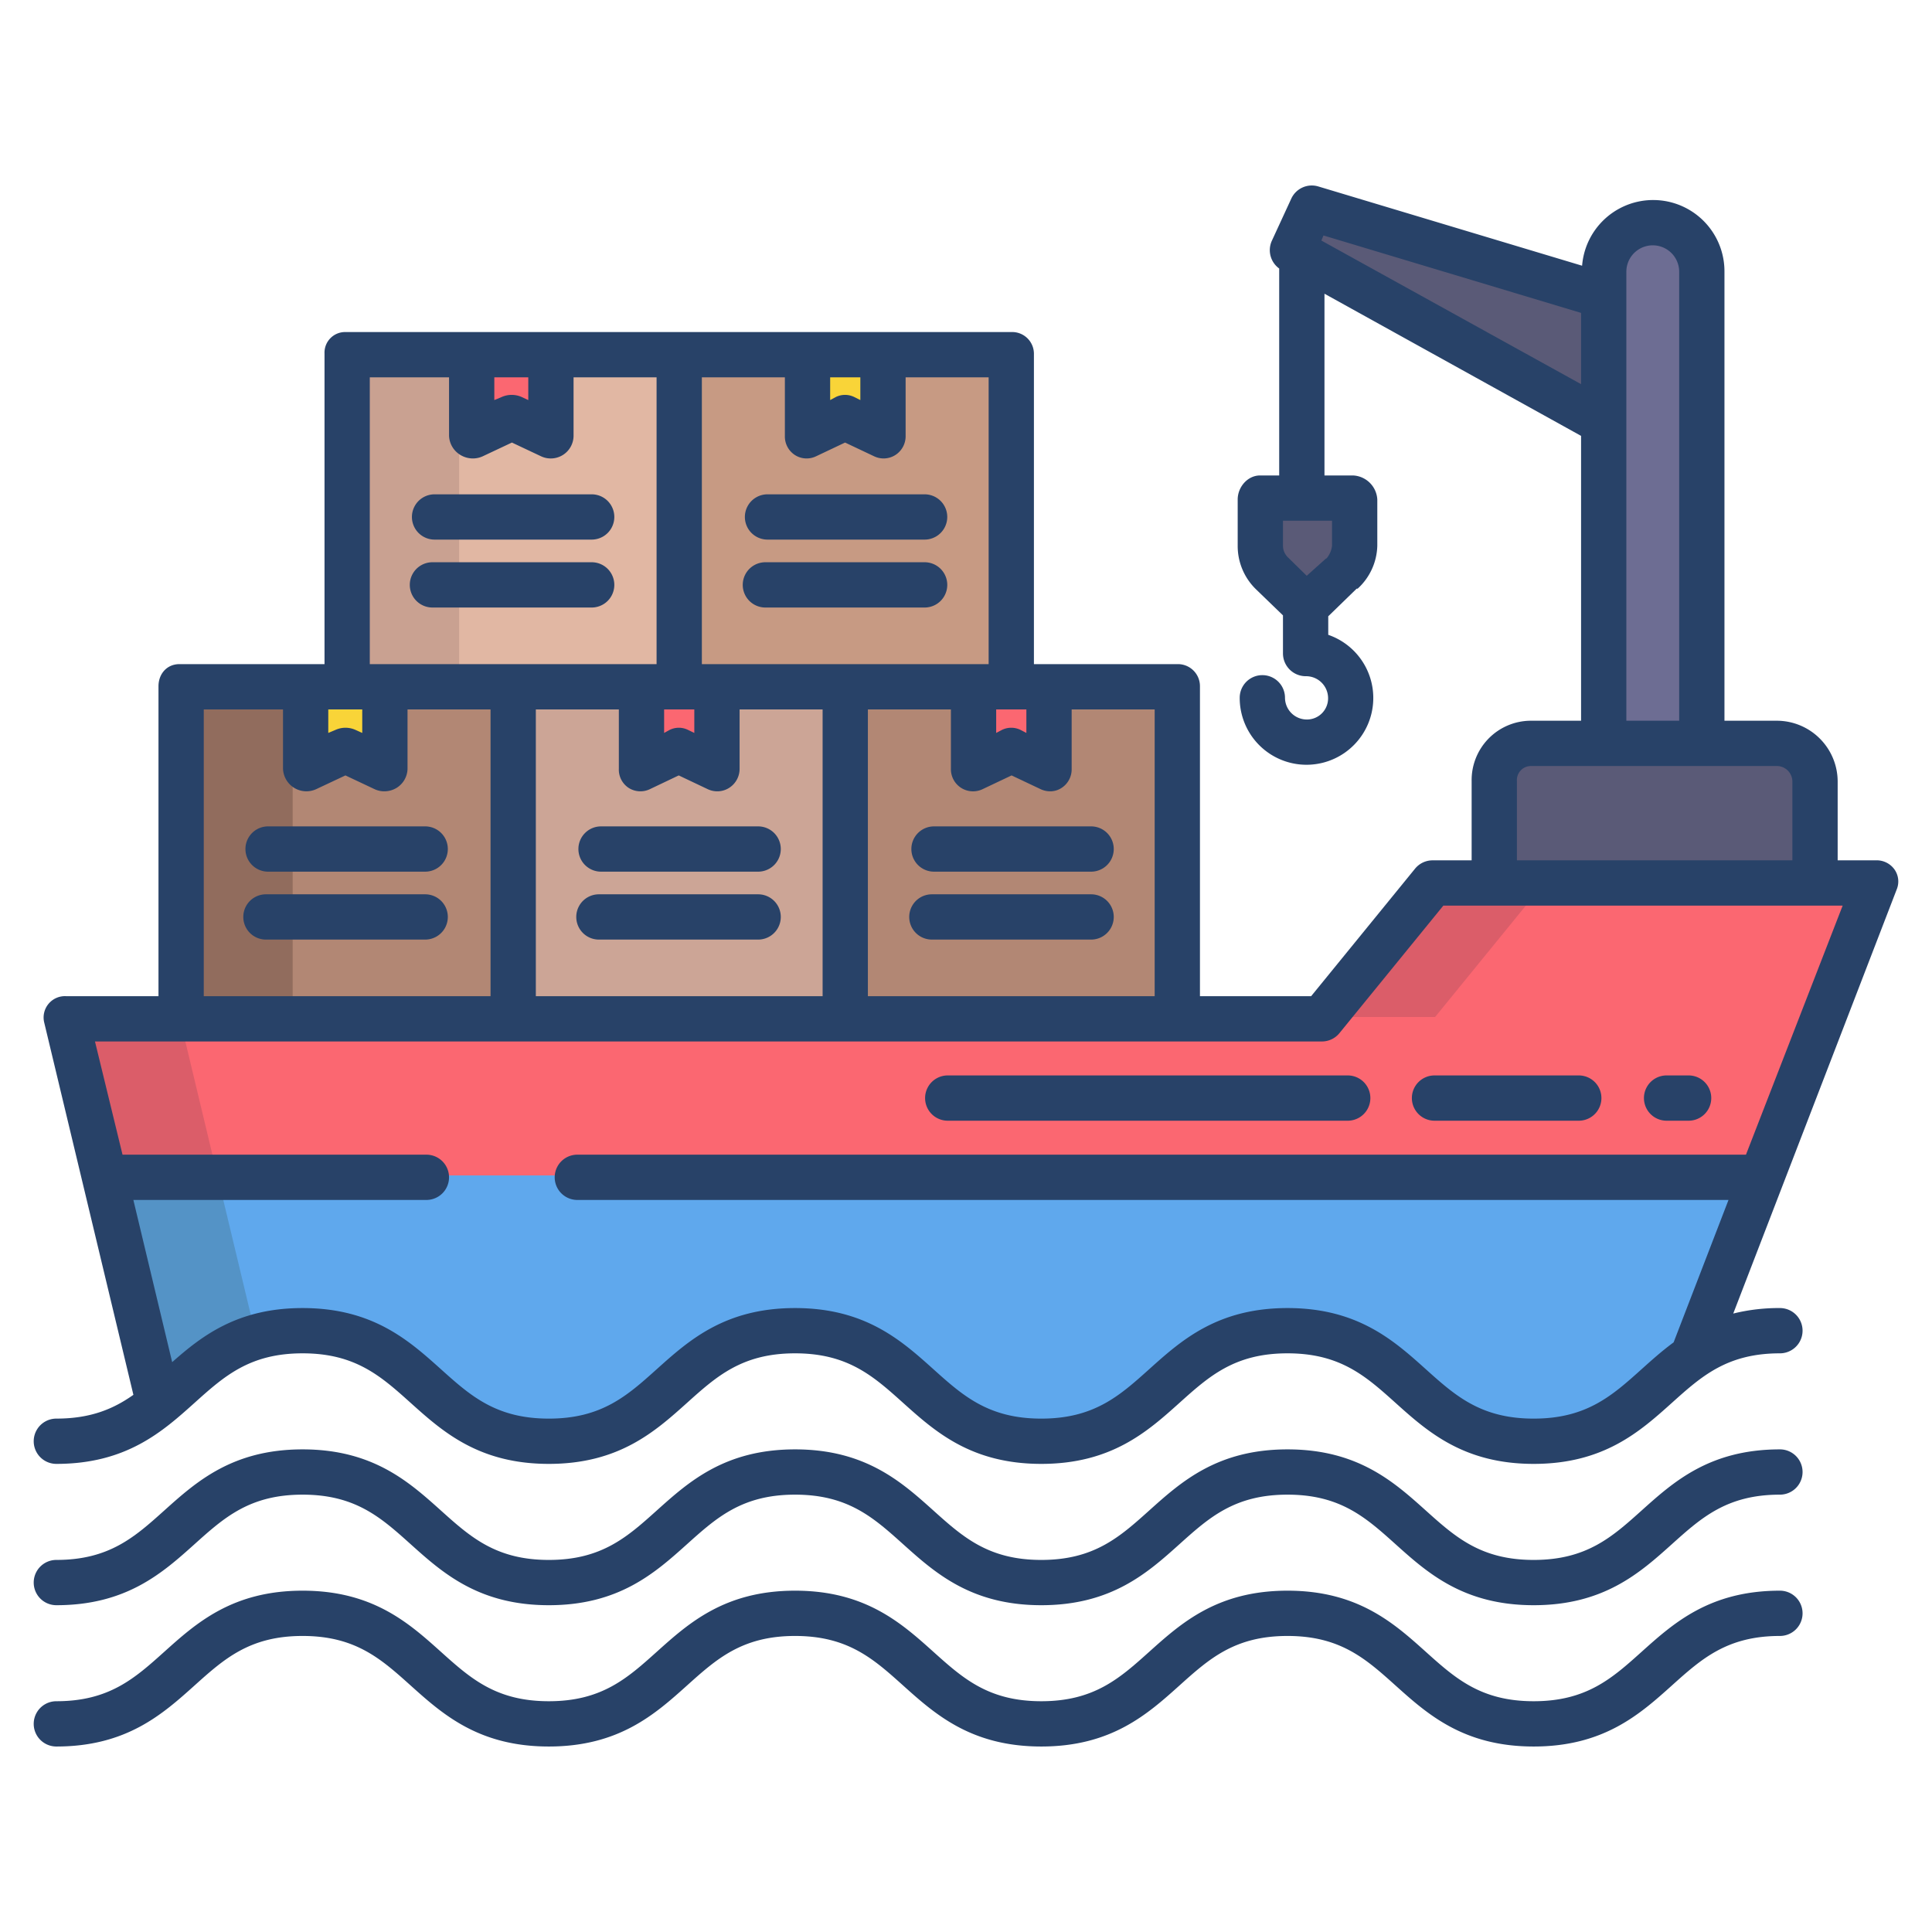 <svg id="Layer_1" height="512" viewBox="0 0 512 512" width="512" xmlns="http://www.w3.org/2000/svg" data-name="Layer 1"><path d="m466.86 311.88-18.4 47.72v.01c-12.66 8.65-19.72 22.34-42.02 22.34-32.62 0-32.62-29.3-65.24-29.3s-32.62 29.3-65.25 29.3-32.62-29.3-65.25-29.3-32.63 29.3-65.25 29.3-32.63-29.3-65.26-29.3c-19.77 0-27.56 10.76-37.89 19.23l-.32-.38-14.35-59.92.35-.08h437.88z" fill="#5fa8ed"/><path d="m379.65 233.51-29.33 36h-332.76l10.07 42.07.35-.08h437.88l1 .38 30.21-78.37z" fill="#fb6771"/><path d="m470.89 197.04h-65.26a10 10 0 0 0 -10 10v26.47h85.26v-26.47a10 10 0 0 0 -10-10z" fill="#5a5a77"/><path d="m447.45 62.83a13 13 0 0 0 -22.19 9.19v125.02h26v-125.02a12.962 12.962 0 0 0 -3.81-9.19z" fill="#6d6d93"/><path d="m346.11 160.52-9.08-8.68a9.994 9.994 0 0 1 -3.1-7.23v-12.23h24.61v12.23a9.994 9.994 0 0 1 -3.1 7.23l-9.2 8.8z" fill="#5a5a77"/><path d="m425.26 78.39v33.58l-82.74-45.67 5.15-11.14 77.37 23.23z" fill="#5a5a77"/><path d="m224.04 181.88h-.21v87.63h88.24v-87.63z" fill="#b28774"/><path d="m135.8 181.88h88.03v87.63h-88.03z" fill="#cca596"/><path d="m135.59 181.88h-88.03v87.63h88.24v-87.63z" fill="#b28774"/><path d="m179.92 93.67v88.03.18h88.03v-.18-88.03z" fill="#c79a83"/><path d="m179.71 93.67h-88.03v88.03.18h88.24v-.18-88.03z" fill="#e1b7a3"/><path d="m257.79 181.88v21.83l10.26-4.85 10.27 4.85v-21.83z" fill="#fb6771"/><path d="m169.55 181.88v21.83l10.27-4.85 10.26 4.85v-21.83z" fill="#fb6771"/><path d="m81.31 181.88v21.83l10.27-4.85 10.26 4.85v-21.83z" fill="#f9d438"/><path d="m145.96 93.67v21.82l-10.26-4.85-10.27 4.85v-21.82z" fill="#fb6771"/><path d="m234.2 93.67v21.82l-10.26-4.85-10.27 4.85v-21.82z" fill="#f9d438"/><path d="m57.98 311.5h-30l-.35.08 14.35 59.92.32.38c7.859-6.444 14.254-14.208 25.566-17.557l-10.236-42.743z" fill="#5493c6"/><path d="m47.56 181.88h30v87.63h-30z" fill="#916c5d"/><path d="m17.56 269.51 10.07 42.07.35-.08h29.631l-10.051-41.99z" fill="#db5d69"/><path d="m466.86 311.88.147-.38h-1.147z" fill="#fb6771"/><path d="m409.65 233.51h-30l-29.33 36h30z" fill="#db5d69"/><path d="m121.68 181.7v-88.03h-30v88.03.18h30z" fill="#c9a191"/><g fill="#284268"><path d="m497.066 228h-10.066v-20.962a16.147 16.147 0 0 0 -16.112-16.038h-13.888v-118.984a18.893 18.893 0 0 0 -37.727-1.6l-69.914-21.006a5.984 5.984 0 0 0 -7.156 3.23l-5.141 11.146a6 6 0 0 0 1.938 7.372v54.842h-5.065c-3.314 0-5.935 3.067-5.935 6.38v12.229a15.986 15.986 0 0 0 4.861 11.57l7.139 6.9v10.124a6.048 6.048 0 0 0 6.056 6 5.834 5.834 0 0 1 5.9 5.737 5.606 5.606 0 0 1 -5.6 5.737 5.793 5.793 0 0 1 -5.82-5.758 6 6 0 1 0 -12 0 17.7 17.7 0 1 0 23.464-16.684v-4.914l7.533-7.321h.258a15.92 15.92 0 0 0 5.209-11.391v-12.229a6.745 6.745 0 0 0 -6.462-6.38h-7.538v-48.162l68 37.673v75.489h-13.374a15.736 15.736 0 0 0 -15.626 16.038v20.962h-10.351a6 6 0 0 0 -4.649 2.21l-27.534 33.79h-29.466v-82.12a5.837 5.837 0 0 0 -5.927-5.88h-38.073v-82.333a5.764 5.764 0 0 0 -6.046-5.667h-176.277a5.455 5.455 0 0 0 -5.677 5.667v82.333h-38.443c-3.314 0-5.557 2.567-5.557 5.88v82.12h-24.436a5.654 5.654 0 0 0 -5.835 7.029l23.624 98.616c-5.269 3.728-11.311 6.3-20.419 6.3a6 6 0 0 0 0 12c18.612 0 28.187-8.6 36.635-16.185 7.836-7.036 14.6-13.113 28.619-13.113s20.785 6.077 28.621 13.113c8.449 7.587 18.024 16.185 36.637 16.185s28.188-8.6 36.636-16.185c7.836-7.036 14.6-13.113 28.619-13.113s20.782 6.077 28.618 13.113c8.449 7.587 18.024 16.185 36.635 16.185s28.185-8.6 36.632-16.185c7.835-7.036 14.6-13.113 28.614-13.113s20.779 6.077 28.613 13.113c8.448 7.586 18.022 16.185 36.631 16.185s28.188-8.6 36.636-16.185c7.836-7.036 14.6-13.113 28.618-13.113a6 6 0 0 0 0-12 50.116 50.116 0 0 0 -12.37 1.458l43.337-112.441a5.519 5.519 0 0 0 -.651-5.308 5.785 5.785 0 0 0 -4.948-2.356zm-66.066-155.984a7 7 0 0 1 14 0v118.984h-14zm-78 65.984v6.609a6.145 6.145 0 0 1 -1.469 3.391h-.116l-5.121 4.587-5.061-4.961a4.3 4.3 0 0 1 -1.233-3.017v-6.609zm-2.822-74.251.558-1.348 68.264 20.521v18.883zm51.822 143.289a3.735 3.735 0 0 1 3.626-4.038h65.262a4.134 4.134 0 0 1 4.112 4.038v20.962h-73zm-126.231 2.095a5.965 5.965 0 0 0 2.557.575 5.461 5.461 0 0 0 3.048-.932 5.853 5.853 0 0 0 2.626-5.068v-15.708h22v76h-76v-76h22v15.708a5.865 5.865 0 0 0 8.406 5.425l7.675-3.639zm-11.769-21.133h8v6.236l-1.541-.8a5.6 5.6 0 0 0 -4.942 0l-1.517.8zm-44-88h8v6.023l-1.6-.8a5.531 5.531 0 0 0 -4.912 0l-1.486.8zm-34 0h22v15.494a5.851 5.851 0 0 0 2.624 5.068 5.719 5.719 0 0 0 3.128.932 5.814 5.814 0 0 0 2.522-.575l7.681-3.639 7.692 3.639a5.8 5.8 0 0 0 5.669-.357 5.9 5.9 0 0 0 2.684-5.068v-15.494h22v76h-76zm-19.436 108.776a5.785 5.785 0 0 0 5.663.357l7.644-3.639 7.674 3.639a5.93 5.93 0 0 0 2.549.575 5.837 5.837 0 0 0 3.164-.932 5.956 5.956 0 0 0 2.742-5.068v-15.708h22v76h-76v-76h22v15.708a5.8 5.8 0 0 0 2.564 5.068zm9.436-20.776h8v6.236l-1.661-.8a5.467 5.467 0 0 0 -4.882 0l-1.457.8zm-45-88h9v6.023l-1.722-.8a6.512 6.512 0 0 0 -5.352 0l-1.926.8zm-33 0h21v15.494a6.212 6.212 0 0 0 3 5.068 6.361 6.361 0 0 0 3.319.932 6.229 6.229 0 0 0 2.617-.575l7.728-3.639 7.716 3.639a6.041 6.041 0 0 0 8.62-5.425v-15.494h22v76h-76zm-11 88h9v6.236l-1.781-.8a6.442 6.442 0 0 0 -5.322 0l-1.9.8zm-33 0h21v15.708a6.207 6.207 0 0 0 8.8 5.425l7.74-3.639 7.721 3.639a6.035 6.035 0 0 0 2.573.575 6.284 6.284 0 0 0 3.3-.932 6.08 6.08 0 0 0 2.866-5.068v-15.708h22v76h-76zm408.7 118h-309.7a6 6 0 0 0 0 12h305.071l-14.546 37.741c-3.089 2.269-5.831 4.73-8.463 7.093-7.835 7.037-14.6 13.114-28.618 13.114s-20.778-6.077-28.613-13.113c-8.447-7.586-18.021-16.185-36.631-16.185s-28.184 8.6-36.632 16.185c-7.835 7.036-14.6 13.113-28.614 13.113s-20.781-6.077-28.617-13.113c-8.448-7.586-18.024-16.185-36.636-16.185s-28.188 8.6-36.637 16.184c-7.835 7.037-14.6 13.114-28.618 13.114s-20.784-6.077-28.62-13.114c-8.449-7.586-18.024-16.184-36.638-16.184-17.11 0-26.58 7.267-34.561 14.333l-10.284-42.983h77.657a6 6 0 0 0 0-12h-80.53l-7.3-30h325.146a6 6 0 0 0 4.652-2.21l27.532-33.79h105.823z"/><path d="m153.283 225a6 6 0 0 0 6 6h41.633a6 6 0 0 0 0-12h-41.633a6 6 0 0 0 -6 6z"/><path d="m200.916 237h-42.2a6 6 0 0 0 0 12h42.2a6 6 0 0 0 0-12z"/><path d="m112.677 219h-41.633a6 6 0 1 0 0 12h41.633a6 6 0 1 0 0-12z"/><path d="m112.677 237h-42.2a6 6 0 0 0 0 12h42.2a6 6 0 1 0 0-12z"/><path d="m241.522 225a6 6 0 0 0 6 6h41.633a6 6 0 0 0 0-12h-41.633a6 6 0 0 0 -6 6z"/><path d="m289.155 237h-42.2a6 6 0 0 0 0 12h42.2a6 6 0 0 0 0-12z"/><path d="m245.035 131h-41.635a6 6 0 0 0 0 12h41.632a6 6 0 0 0 0-12z"/><path d="m245.035 149h-42.2a6 6 0 0 0 0 12h42.2a6 6 0 0 0 0-12z"/><path d="m156.8 131h-41.636a6 6 0 1 0 0 12h41.636a6 6 0 0 0 0-12z"/><path d="m156.8 149h-42.2a6 6 0 0 0 0 12h42.2a6 6 0 0 0 0-12z"/><path d="m357.16 285h-106a6 6 0 0 0 0 12h106a6 6 0 1 0 0-12z"/><path d="m374.162 291a6 6 0 0 0 6 6h38.229a6 6 0 1 0 0-12h-38.229a6 6 0 0 0 -6 6z"/><path d="m441.667 297h5.833a6 6 0 0 0 0-12h-5.837a6 6 0 1 0 0 12z"/><path d="m471.7 384.1c-18.612 0-28.187 8.6-36.636 16.184-7.835 7.037-14.6 13.114-28.618 13.114s-20.778-6.077-28.613-13.113c-8.449-7.585-18.023-16.185-36.633-16.185s-28.184 8.6-36.632 16.185c-7.835 7.036-14.6 13.113-28.614 13.113s-20.781-6.077-28.617-13.113c-8.448-7.585-18.024-16.185-36.637-16.185s-28.188 8.6-36.637 16.184c-7.835 7.037-14.6 13.114-28.618 13.114s-20.784-6.077-28.62-13.114c-8.448-7.584-18.025-16.184-36.637-16.184s-28.188 8.6-36.636 16.182c-7.836 7.037-14.6 13.114-28.618 13.114a6 6 0 0 0 0 12c18.612 0 28.187-8.6 36.635-16.185 7.836-7.036 14.6-13.113 28.619-13.113s20.785 6.076 28.621 13.113c8.449 7.586 18.024 16.185 36.637 16.185s28.188-8.6 36.636-16.185c7.836-7.036 14.6-13.113 28.619-13.113s20.782 6.077 28.618 13.113c8.449 7.586 18.024 16.185 36.635 16.185s28.185-8.6 36.632-16.186c7.835-7.036 14.6-13.112 28.614-13.112s20.779 6.076 28.613 13.112c8.448 7.587 18.022 16.186 36.631 16.186s28.188-8.6 36.636-16.185c7.836-7.037 14.6-13.113 28.618-13.113a6 6 0 0 0 0-12z"/><path d="m471.7 421.546c-18.612 0-28.187 8.6-36.636 16.184-7.835 7.037-14.6 13.113-28.618 13.113s-20.778-6.076-28.613-13.113c-8.447-7.585-18.021-16.184-36.631-16.184s-28.184 8.6-36.632 16.184c-7.835 7.037-14.6 13.113-28.614 13.113s-20.781-6.076-28.617-13.113c-8.448-7.586-18.024-16.184-36.636-16.184s-28.188 8.6-36.637 16.184c-7.835 7.037-14.6 13.113-28.618 13.113s-20.784-6.076-28.62-13.113c-8.449-7.586-18.024-16.184-36.638-16.184s-28.19 8.598-36.638 16.184c-7.836 7.037-14.6 13.113-28.618 13.113a6 6 0 0 0 0 12c18.611 0 28.187-8.6 36.635-16.184 7.836-7.036 14.6-13.113 28.619-13.113s20.785 6.077 28.621 13.113c8.449 7.586 18.024 16.184 36.637 16.184s28.188-8.6 36.636-16.184c7.836-7.036 14.6-13.113 28.619-13.113s20.782 6.077 28.618 13.113c8.449 7.586 18.024 16.184 36.635 16.184s28.185-8.6 36.632-16.184c7.835-7.036 14.6-13.113 28.614-13.113s20.779 6.077 28.613 13.113c8.448 7.586 18.022 16.184 36.631 16.184s28.188-8.6 36.636-16.184c7.836-7.036 14.6-13.113 28.618-13.113a6 6 0 0 0 0-12z"/></g></svg>